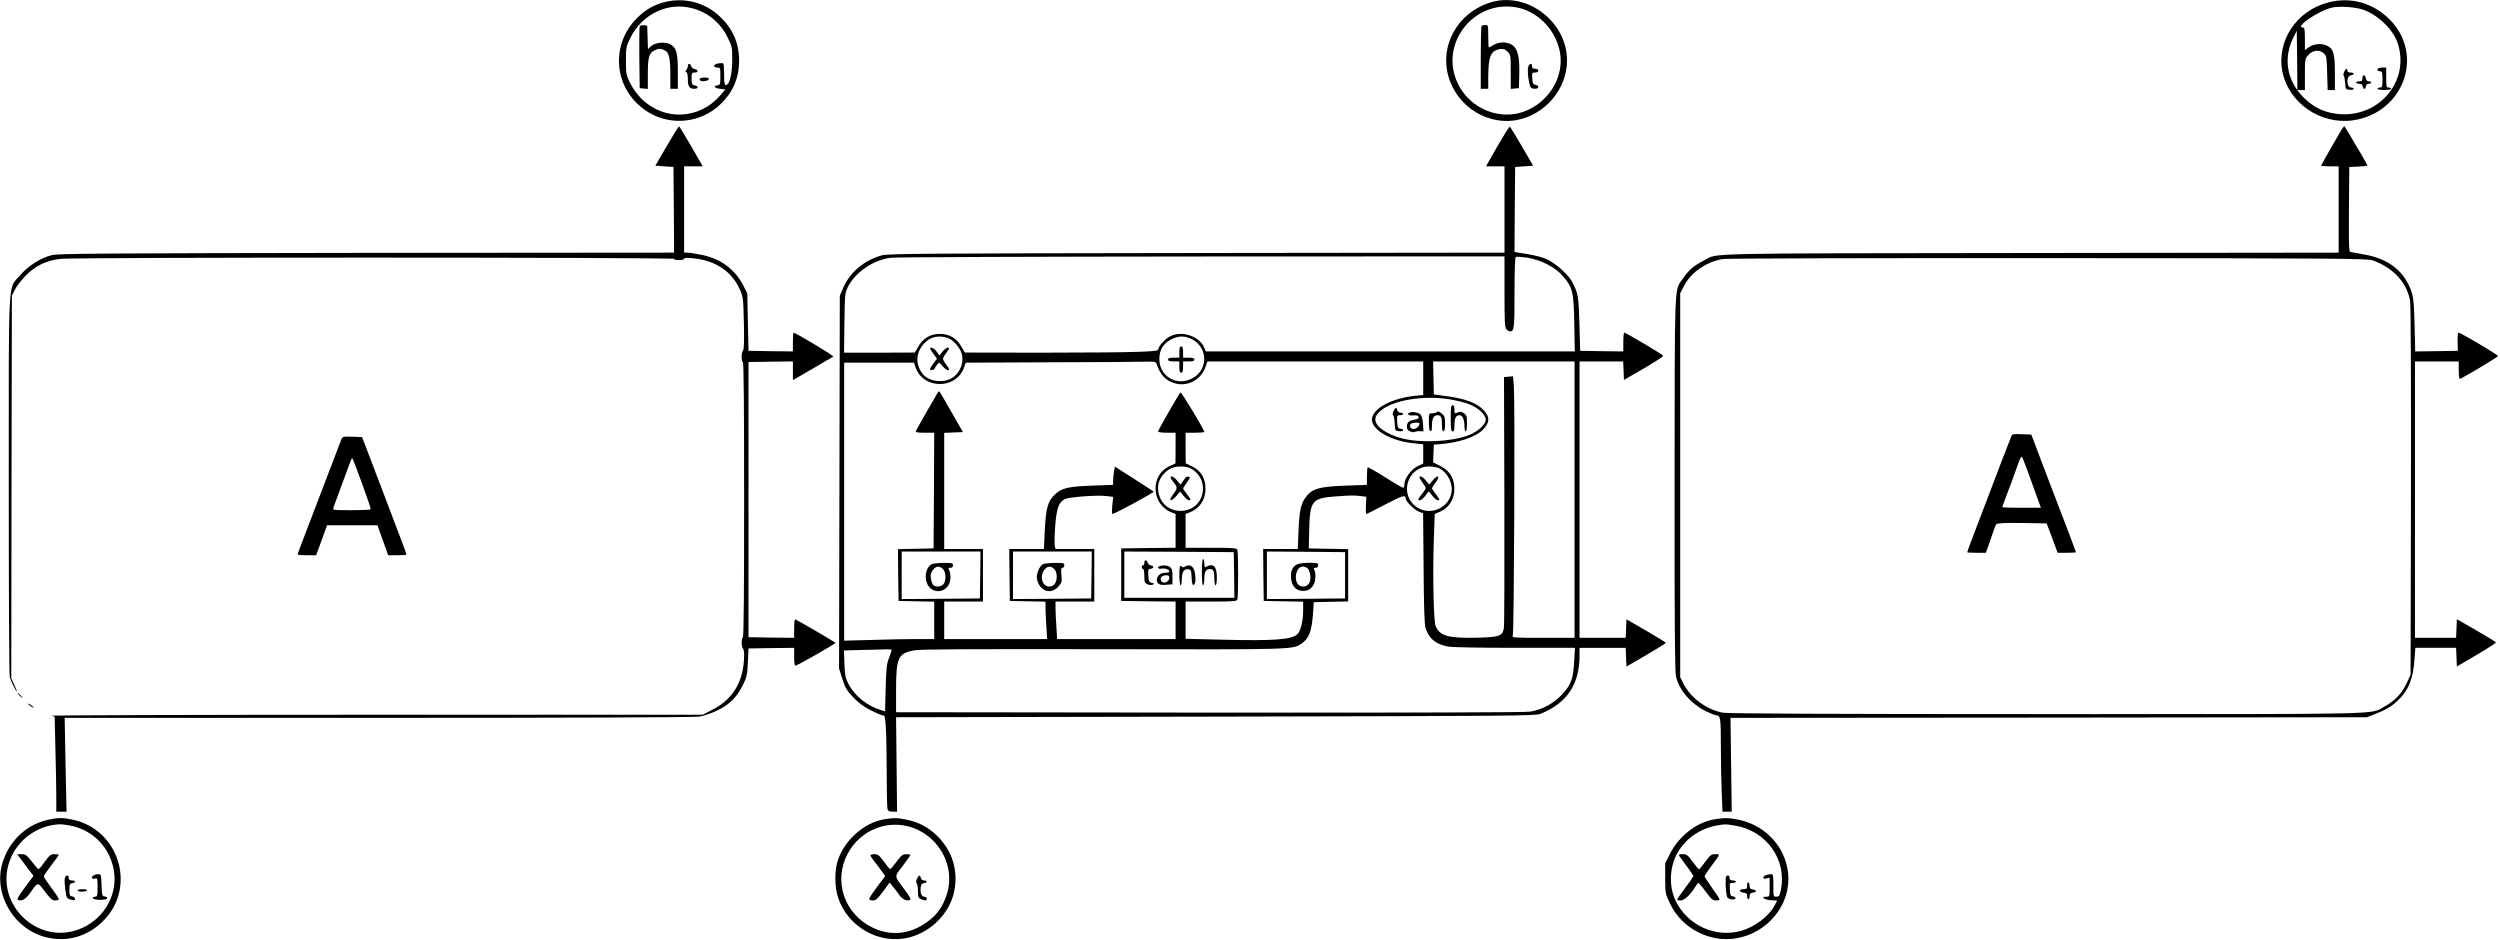 <?xml version="1.0" standalone="no"?>
<!DOCTYPE svg PUBLIC "-//W3C//DTD SVG 20010904//EN"
 "http://www.w3.org/TR/2001/REC-SVG-20010904/DTD/svg10.dtd">
<svg version="1.0" xmlns="http://www.w3.org/2000/svg"
 width="1999pt" height="752pt" viewBox="0 0 1999 752"
 preserveAspectRatio="xMidYMid meet">

<g transform="translate(0,752) scale(0.1,-0.1)"
fill="#000000" stroke="none">
<path d="M5318 7504 c-87 -21 -156 -60 -224 -128 -227 -227 -181 -592 96 -757
181 -107 414 -81 568 65 102 96 152 212 152 351 0 140 -50 255 -154 353 -117
111 -281 155 -438 116z m217 -50 c124 -32 225 -115 283 -233 36 -72 37 -79 37
-180 0 -113 -22 -201 -51 -201 -11 0 -14 18 -14 84 0 47 -3 87 -7 89 -5 3 -23
2 -40 0 -39 -6 -45 -33 -8 -33 24 0 25 -2 25 -69 0 -65 -2 -70 -22 -73 -38 -5
-26 -23 19 -28 l43 -5 -40 -47 c-167 -194 -448 -207 -630 -28 -36 35 -69 81
-91 125 -32 66 -34 75 -34 180 0 106 2 114 34 180 95 192 299 291 496 239z"/>
<path d="M5115 7308 c-3 -7 -4 -121 -3 -253 l3 -240 33 -3 32 -3 0 121 c0 133
10 168 55 188 32 15 47 15 79 0 35 -16 46 -60 46 -195 l0 -113 30 0 30 0 0
136 c0 154 -11 194 -63 221 -42 21 -120 13 -152 -17 l-24 -23 -3 94 -3 94 -28
3 c-16 2 -29 -2 -32 -10z"/>
<path d="M5500 6992 c0 -10 -6 -24 -12 -31 -10 -11 -10 -14 0 -18 7 -3 12 -24
12 -57 0 -59 12 -76 53 -76 34 0 33 23 -1 28 -19 3 -22 10 -22 53 0 46 2 49
26 49 31 0 28 23 -3 28 -12 2 -23 12 -26 23 -6 24 -27 25 -27 1z"/>
<path d="M5595 6890 c-3 -6 0 -13 9 -16 22 -8 59 -1 64 14 5 15 -64 17 -73 2z"/>
<path d="M11933 7505 c-247 -67 -404 -303 -363 -545 44 -259 291 -441 546
-402 233 37 415 247 414 480 -1 304 -309 544 -597 467z m197 -45 c156 -30 293
-161 336 -325 77 -287 -193 -578 -488 -525 -138 24 -255 111 -317 234 -161
316 118 683 469 616z"/>
<path d="M11847 7313 c-4 -3 -7 -118 -7 -255 l0 -248 30 0 30 0 0 98 c1 160
20 207 92 219 30 4 41 1 62 -20 25 -25 26 -29 26 -162 l0 -136 33 3 32 3 3
104 c4 137 -10 203 -49 236 -39 32 -109 34 -157 5 -18 -11 -35 -20 -37 -20 -3
0 -5 41 -5 90 0 88 -1 90 -23 90 -13 0 -27 -3 -30 -7z"/>
<path d="M12220 6986 c-11 -30 6 -157 23 -168 20 -13 57 -9 57 6 0 8 -10 16
-22 18 -20 3 -23 10 -26 51 -3 45 -2 47 22 47 16 0 26 6 26 15 0 9 -9 15 -25
15 -18 0 -25 5 -25 20 0 28 -19 25 -30 -4z"/>
<path d="M18615 7500 c-253 -66 -413 -308 -365 -552 49 -251 304 -427 565
-390 405 59 574 525 292 807 -133 133 -313 183 -492 135z m288 -60 c124 -48
241 -166 273 -278 91 -308 -172 -598 -501 -551 -100 14 -181 55 -255 129 -134
134 -165 312 -83 478 l28 57 3 -237 2 -238 30 0 30 0 0 125 c0 122 1 125 28
156 35 40 91 44 125 11 20 -21 22 -34 25 -157 l4 -135 29 0 29 0 0 136 c0 160
-12 197 -69 221 -44 19 -104 12 -143 -17 l-28 -21 0 91 c0 73 -3 90 -15 90
-74 0 127 137 235 160 64 13 192 3 253 -20z"/>
<path d="M19017 6973 c-13 -12 -7 -23 13 -23 18 0 20 -7 20 -65 0 -58 -2 -65
-20 -65 -11 0 -20 -4 -20 -10 0 -5 25 -10 55 -10 30 0 55 5 55 10 0 6 -9 10
-20 10 -18 0 -20 7 -20 80 l0 80 -28 0 c-16 0 -32 -3 -35 -7z"/>
<path d="M18744 6946 c-6 -14 -8 -28 -3 -33 4 -4 9 -30 11 -58 3 -48 4 -50 36
-53 18 -2 32 1 32 7 0 6 -9 11 -20 11 -39 0 -41 93 -2 98 30 5 28 22 -3 22
-16 0 -25 6 -25 15 0 23 -14 18 -26 -9z"/>
<path d="M18890 6896 c0 -21 -5 -26 -25 -26 -14 0 -25 -4 -25 -10 0 -5 11 -10
24 -10 17 0 26 -6 28 -20 2 -12 8 -21 13 -21 6 0 11 9 13 21 2 12 11 20 23 20
10 0 19 5 19 10 0 6 -9 10 -19 10 -12 0 -21 8 -23 22 -5 32 -28 35 -28 4z"/>
<path d="M5332 6353 l-92 -158 73 -5 72 -5 3 -342 2 -343 -2457 -2 c-2103 -3
-2467 -5 -2518 -18 -89 -21 -190 -86 -255 -162 -98 -116 -90 44 -90 -1673 0
-863 3 -1523 8 -1540 10 -34 50 -115 57 -115 2 0 -7 24 -21 54 l-24 53 2 1529
3 1529 25 50 c14 28 52 77 85 111 80 80 165 121 276 134 117 14 4909 13 4909
0 0 -14 77 -13 82 2 3 8 26 8 94 0 162 -21 285 -106 346 -239 31 -68 31 -69
36 -276 3 -147 1 -212 -7 -220 -14 -14 -15 -84 -1 -92 7 -4 10 -382 10 -1100
0 -718 -3 -1096 -10 -1100 -5 -3 -10 -24 -10 -45 0 -21 5 -42 10 -45 6 -3 10
-27 10 -53 -1 -206 -86 -352 -254 -437 l-79 -40 -2614 0 c-1437 0 -2602 -4
-2590 -8 l24 -8 6 -256 c4 -141 7 -312 7 -380 l0 -123 41 0 41 0 -8 375 -7
375 2509 0 c1517 0 2532 4 2566 10 32 5 95 26 140 48 100 47 159 105 209 207
31 63 34 79 39 180 l5 110 183 3 182 2 0 -69 c0 -38 3 -72 8 -74 7 -5 322 174
322 183 0 4 -297 178 -322 188 -4 2 -8 -31 -8 -72 l0 -76 -182 2 -183 3 0
1100 0 1100 178 3 177 2 0 -74 0 -75 158 91 c86 50 160 94 165 97 6 6 -302
191 -318 191 -3 0 -5 -34 -5 -75 l0 -75 -177 2 -178 3 -5 230 -5 230 -30 59
c-67 131 -179 216 -329 247 -50 10 -103 19 -118 19 l-28 0 0 345 0 345 74 0
75 0 -92 160 c-51 88 -95 160 -98 160 -3 0 -47 -71 -97 -157z"/>
<path d="M11973 6350 l-91 -160 74 0 74 0 0 -345 0 -345 -2462 -3 c-2195 -3
-2469 -5 -2518 -19 -142 -40 -254 -135 -308 -260 l-27 -63 -3 -1490 -3 -1490
26 -82 c22 -72 34 -92 85 -146 43 -46 82 -75 140 -105 45 -23 90 -42 99 -42
16 0 19 -13 24 -97 4 -54 7 -217 7 -363 0 -146 3 -275 6 -287 5 -18 13 -23 42
-23 l35 0 -4 378 -4 377 2555 5 c2376 5 2558 6 2597 22 212 85 313 235 313
466 l0 62 185 0 184 0 3 -75 3 -75 158 92 c86 50 157 94 157 98 0 3 -71 47
-157 97 l-158 91 -3 -74 -3 -74 -184 0 -185 0 0 1105 0 1105 175 0 174 0 3
-74 3 -74 159 92 c87 51 157 96 155 102 -4 9 -298 184 -311 184 -5 0 -8 -34
-8 -75 l0 -75 -172 2 -173 3 -6 215 c-6 223 -10 245 -59 338 -28 53 -123 140
-193 175 -33 17 -92 33 -160 45 l-107 17 2 340 3 340 72 5 72 5 -90 155 c-49
85 -93 156 -97 157 -4 2 -48 -69 -99 -157z m57 -1164 c0 -245 2 -287 16 -300
8 -9 21 -16 28 -16 33 0 36 22 36 306 0 180 4 285 10 289 6 4 45 1 88 -5 110
-16 228 -76 288 -147 80 -93 87 -124 92 -380 l4 -223 -1475 0 -1475 0 -12 29
c-36 88 -168 137 -263 97 -39 -16 -96 -72 -103 -102 -5 -20 -14 -21 -156 -27
-83 -4 -431 -7 -772 -7 l-621 1 -30 51 c-38 65 -95 98 -170 98 -75 0 -132 -33
-170 -98 l-30 -51 -283 -1 -283 0 3 238 c3 227 4 239 27 286 59 119 205 219
346 235 39 5 1158 9 2488 10 l2417 1 0 -284z m-4458 -366 c46 -13 103 -76 118
-129 21 -79 -21 -169 -94 -202 -78 -35 -180 -13 -223 47 -55 76 -49 165 14
235 49 54 109 70 185 49z m1958 -12 c132 -67 132 -249 0 -315 -124 -63 -260
19 -260 157 0 75 35 129 105 161 54 25 101 24 155 -3z m-283 -195 c32 -96 79
-143 160 -161 96 -22 197 35 230 129 l18 49 862 0 863 0 0 -134 0 -134 -66 -7
c-191 -20 -344 -105 -344 -190 0 -85 156 -173 338 -190 l72 -8 0 -76 0 -77
-45 -22 c-52 -25 -105 -98 -105 -144 0 -15 -5 -28 -11 -28 -6 0 -71 38 -144
84 -73 47 -136 82 -139 79 -3 -4 -6 -36 -6 -73 l0 -67 -167 -6 c-223 -8 -276
-25 -329 -102 -33 -49 -45 -109 -51 -261 l-6 -144 -139 0 -138 0 2 -207 3
-208 158 -3 157 -3 0 -72 c0 -82 -21 -166 -47 -189 -48 -43 -191 -53 -595 -43
l-298 7 0 149 0 149 204 0 c177 0 205 2 210 16 8 20 8 378 0 398 -5 14 -33 16
-210 16 l-204 0 0 135 0 135 38 15 c83 35 128 113 120 209 -6 74 -42 127 -107
157 l-50 24 -1 123 0 122 75 0 c41 0 75 3 75 6 0 17 -185 323 -191 317 -14
-15 -179 -303 -179 -313 0 -6 29 -10 70 -10 l70 0 0 -122 -1 -123 -50 -24
c-152 -71 -144 -300 14 -366 l37 -15 0 -135 0 -135 -217 -2 -218 -3 0 -210 0
-210 218 -3 217 -2 0 -150 0 -150 -473 0 -474 0 -6 98 c-4 53 -7 121 -7 150
l0 52 155 0 155 0 0 210 0 210 -155 0 -155 0 -6 25 c-3 14 -2 83 3 153 10 144
29 198 77 221 36 17 251 33 329 25 l58 -7 -7 -68 c-4 -38 -3 -69 1 -69 17 0
336 173 330 179 -4 3 -75 50 -158 103 l-152 97 -7 -37 c-4 -20 -7 -53 -7 -73
l-1 -36 -162 -6 c-199 -7 -249 -19 -304 -72 -56 -53 -71 -109 -80 -290 l-7
-145 -139 0 -138 0 2 -207 3 -208 143 -3 142 -3 0 -52 c0 -28 3 -96 7 -149 l6
-98 -411 0 -412 0 0 150 0 150 155 0 155 0 0 210 0 210 -155 0 -155 0 0 465 0
464 75 3 75 3 -92 160 c-50 88 -93 162 -96 165 -2 3 -8 -2 -14 -10 -34 -57
-170 -294 -175 -306 -4 -11 9 -14 71 -14 l76 0 -2 -462 -3 -463 -143 -3 -142
-3 2 -207 3 -207 143 -3 142 -3 0 -149 0 -150 -142 0 c-79 0 -241 -3 -360 -7
l-218 -6 0 1111 0 1112 279 0 279 0 12 -35 c60 -181 330 -181 390 0 l12 35
681 3 c375 1 717 3 760 5 66 2 78 -1 84 -15z m3343 -1088 l0 -1105 -251 0
c-236 0 -251 1 -243 18 11 20 18 1869 9 1990 l-7 83 -36 -3 -36 -3 3 -985 c1
-542 0 -1002 -4 -1023 -12 -63 -35 -71 -210 -76 -237 -5 -302 13 -336 94 -16
38 -24 416 -14 693 l7 203 37 15 c82 34 127 112 119 208 -6 75 -44 127 -115
162 l-54 27 3 71 3 71 35 2 c166 12 306 59 364 124 47 52 49 94 4 144 -54 62
-152 99 -313 119 l-90 12 -3 132 -3 132 566 0 565 0 0 -1105z m-987 800 c47
-8 111 -24 142 -36 71 -26 135 -85 135 -124 0 -39 -64 -97 -137 -125 -140 -53
-382 -64 -534 -25 -90 23 -178 73 -200 113 -20 39 -16 63 20 98 93 93 352 138
574 99z m-2085 -549 c91 -48 125 -149 83 -243 -60 -131 -262 -131 -322 0 -42
93 -14 183 76 238 36 23 124 25 163 5z m1991 -1 c64 -33 108 -116 98 -187 -17
-128 -168 -196 -276 -125 -148 98 -80 327 97 327 29 0 66 -7 81 -15z m-634
-221 l50 -6 -3 -69 c-2 -38 -1 -69 3 -69 4 0 72 34 151 76 138 72 164 80 164
48 0 -23 69 -92 105 -105 l34 -13 4 -440 c2 -305 7 -452 15 -477 29 -87 81
-130 181 -149 32 -6 251 -10 534 -10 l480 0 -6 -107 c-7 -141 -25 -189 -98
-267 -65 -70 -155 -119 -250 -136 -35 -7 -924 -9 -2564 -8 l-2510 3 0 180 c0
258 16 291 146 315 47 9 442 11 1514 9 1542 -3 1509 -3 1582 45 59 38 82 100
92 241 l6 90 138 3 137 3 0 209 0 209 -157 3 -158 3 3 135 c5 244 21 266 202
280 139 10 150 10 205 4z m-3037 -631 l-3 -188 -312 -3 -313 -2 0 190 0 190
315 0 315 0 -2 -187z m890 0 l-3 -188 -312 -3 -313 -2 0 190 0 190 315 0 315
0 -2 -187z m1140 0 l2 -183 -440 0 -440 0 0 185 0 185 438 -2 437 -3 3 -182z
m887 -3 l0 -185 -312 -3 -313 -2 0 190 0 190 313 -2 312 -3 0 -185z m-3625
-597 c0 -5 -10 -33 -21 -63 -19 -47 -23 -82 -27 -241 l-5 -187 -26 8 c-117 34
-217 114 -268 214 -23 44 -28 66 -31 158 l-4 107 143 4 c79 1 165 4 192 5 26
1 47 -1 47 -5z"/>
<path d="M7460 4696 l32 -44 -32 -43 c-27 -38 -29 -44 -14 -48 9 -1 21 3 25
10 4 8 15 23 23 34 16 20 16 19 43 -13 16 -18 34 -32 41 -32 18 0 15 9 -13 46
-14 18 -25 38 -25 45 0 7 11 27 25 45 29 38 30 44 11 44 -8 0 -26 -14 -39 -31
l-25 -32 -23 32 c-12 17 -31 31 -42 31 -16 0 -14 -6 13 -44z"/>
<path d="M9430 4705 l0 -45 -45 0 c-33 0 -45 -4 -45 -15 0 -11 12 -15 45 -15
l45 0 0 -45 c0 -33 4 -45 15 -45 11 0 15 12 15 45 l0 45 45 0 c33 0 45 4 45
15 0 11 -12 15 -45 15 l-45 0 0 45 c0 33 -4 45 -15 45 -11 0 -15 -12 -15 -45z"/>
<path d="M11600 4175 c0 -87 3 -105 15 -105 11 0 15 13 15 53 0 56 12 77 42
77 22 0 38 -37 38 -91 0 -21 5 -39 10 -39 6 0 10 28 10 65 0 58 -3 66 -25 81
-21 14 -31 15 -50 6 -24 -11 -25 -10 -25 23 0 24 -5 35 -15 35 -12 0 -15 -18
-15 -105z"/>
<path d="M11143 4233 c-8 -16 -9 -29 -4 -33 6 -3 11 -32 13 -65 3 -60 3 -60
36 -63 36 -4 45 15 10 20 -20 3 -23 10 -26 56 -3 50 -2 52 22 52 15 0 26 5 26
10 0 6 -9 10 -21 10 -12 0 -23 8 -26 20 -7 27 -16 25 -30 -7z"/>
<path d="M11278 4223 c-35 -9 -19 -29 21 -25 27 3 40 0 44 -11 4 -11 -4 -17
-31 -22 -48 -9 -62 -21 -62 -56 0 -22 6 -32 26 -39 14 -6 30 -7 36 -4 6 4 24
7 41 6 l29 -1 -4 60 c-2 33 -11 66 -19 74 -16 16 -56 25 -81 18z m72 -89 c0
-20 -24 -44 -45 -44 -24 0 -36 15 -27 38 4 12 72 18 72 6z"/>
<path d="M11486 4223 c-4 -4 -19 -7 -34 -8 -27 0 -27 -1 -27 -69 0 -47 4 -71
13 -73 8 -3 12 9 12 42 0 58 14 85 44 85 29 0 36 -16 36 -82 0 -35 4 -48 13
-45 8 2 12 24 12 62 -1 48 -4 60 -24 76 -25 21 -34 23 -45 12z"/>
<path d="M9360 3701 c0 -5 11 -23 25 -39 32 -38 31 -48 -6 -97 -39 -52 -17
-62 27 -11 l31 36 27 -35 c15 -19 34 -35 42 -35 20 0 18 7 -16 50 -16 21 -30
41 -30 44 0 3 14 25 31 49 26 36 28 43 13 45 -9 2 -19 0 -23 -5 -3 -5 -14 -20
-24 -34 l-18 -24 -27 33 c-26 31 -52 42 -52 23z"/>
<path d="M11350 3702 c0 -4 11 -23 25 -42 14 -19 25 -38 25 -43 0 -5 -13 -26
-30 -47 -34 -43 -36 -50 -16 -50 8 0 27 16 43 36 l27 36 29 -36 c16 -20 35
-36 43 -36 20 0 18 7 -16 50 -16 21 -30 41 -30 45 0 5 11 23 25 41 44 57 26
77 -20 22 l-27 -32 -27 32 c-24 30 -51 42 -51 24z"/>
<path d="M7453 3010 c-34 -14 -56 -66 -50 -117 16 -141 197 -129 197 12 0 20
-5 45 -10 56 -9 16 -7 19 10 19 13 0 20 7 20 20 0 18 -6 20 -72 19 -40 0 -83
-4 -95 -9z m87 -40 c25 -25 27 -95 3 -122 -19 -22 -66 -24 -83 -3 -6 8 -14 31
-17 52 -4 29 0 44 17 66 25 32 52 35 80 7z"/>
<path d="M8342 3010 c-26 -11 -52 -65 -52 -107 0 -15 9 -43 20 -61 38 -61 108
-66 156 -9 24 28 26 37 21 89 -4 46 -2 58 9 58 8 0 14 9 14 20 0 18 -6 20 -72
19 -40 0 -83 -4 -96 -9z m88 -40 c24 -24 27 -86 4 -118 -10 -14 -26 -22 -44
-22 -56 0 -80 82 -39 134 24 31 52 33 79 6z"/>
<path d="M9610 2945 c0 -63 4 -105 10 -105 6 0 10 24 10 53 0 57 12 77 46 77
27 0 34 -17 34 -81 0 -27 5 -49 10 -49 6 0 10 28 10 64 0 86 -27 114 -81 86
-17 -10 -19 -7 -19 25 0 19 -4 35 -10 35 -6 0 -10 -42 -10 -105z"/>
<path d="M9150 3020 c0 -11 -4 -20 -10 -20 -5 0 -10 -7 -10 -15 0 -8 5 -15 10
-15 6 0 10 -25 10 -55 0 -49 3 -57 24 -67 14 -6 33 -7 43 -3 16 7 15 9 -7 14
-22 6 -25 13 -28 58 -3 46 -1 52 18 55 28 4 30 22 4 26 -12 2 -24 12 -27 23
-7 25 -27 25 -27 -1z"/>
<path d="M9273 2993 c-25 -9 -13 -25 14 -20 29 5 63 -7 63 -23 0 -6 -15 -10
-33 -10 -38 0 -67 -25 -67 -57 0 -32 23 -44 76 -39 l49 4 0 62 c0 49 -4 65
-20 76 -18 14 -58 17 -82 7z m77 -92 c0 -40 -61 -56 -68 -17 -5 22 13 36 46
36 15 0 22 -6 22 -19z"/>
<path d="M9437 2993 c-11 -10 -8 -153 3 -153 6 0 10 22 10 48 0 58 17 85 51
80 22 -3 24 -8 27 -66 2 -44 7 -62 15 -59 16 5 20 40 12 94 -8 53 -41 76 -77
54 -15 -9 -23 -10 -28 -2 -3 6 -9 8 -13 4z"/>
<path d="M10370 3007 c-36 -18 -51 -55 -47 -110 6 -65 40 -102 97 -102 54 0
90 36 97 97 3 25 0 55 -6 67 -10 18 -9 21 9 21 13 0 20 7 20 20 0 18 -7 20
-72 20 -40 0 -84 -6 -98 -13z m84 -30 c9 -7 20 -32 23 -55 7 -55 -15 -92 -57
-92 -42 0 -64 37 -57 92 6 43 27 68 57 68 9 0 24 -6 34 -13z"/>
<path d="M18726 6488 c-34 -56 -166 -287 -166 -292 0 -3 32 -6 70 -6 l70 0 0
-345 0 -345 -2462 -3 c-2663 -3 -2501 0 -2605 -55 -97 -51 -123 -73 -184 -160
-61 -86 -58 -12 -59 -1632 -1 -1138 2 -1494 11 -1538 24 -109 119 -220 242
-280 37 -17 73 -32 80 -32 34 0 37 -22 37 -245 0 -122 3 -290 7 -373 l6 -152
37 0 37 0 -5 375 -5 375 2544 2 2544 3 55 21 c92 35 140 63 191 111 87 81 124
173 135 329 l7 94 163 0 163 0 3 -74 3 -75 157 92 c87 51 157 96 155 100 -1 5
-72 48 -157 97 l-155 89 -3 -75 -3 -74 -164 0 -165 0 0 1105 0 1105 175 0 175
0 0 -70 c0 -38 3 -70 8 -70 14 1 305 175 306 183 1 10 -299 187 -316 187 -5 0
-8 -30 -7 -72 l2 -73 -170 -3 -171 -2 -5 207 c-3 152 -9 222 -21 259 -53 170
-183 275 -381 309 -55 10 -106 19 -113 21 -10 3 -12 76 -10 341 l3 338 73 3
c39 2 72 5 72 9 0 3 -22 42 -48 87 -27 44 -68 114 -91 154 -23 39 -44 72 -46
72 -3 0 -11 -10 -19 -22z m246 -1050 c163 -58 271 -174 299 -322 6 -34 8 -588
7 -1522 l-3 -1469 -33 -71 c-39 -82 -91 -136 -175 -183 -120 -66 82 -61 -2697
-61 -1712 0 -2546 4 -2590 11 -130 21 -264 119 -321 236 l-24 48 0 1535 0
1535 30 58 c54 109 187 199 315 216 36 5 1208 8 2605 7 2342 -1 2544 -3 2587
-18z"/>
<path d="M16081 4028 c-27 -67 -135 -350 -151 -393 -10 -27 -46 -122 -80 -210
-75 -194 -120 -315 -120 -321 0 -2 33 -4 74 -4 l75 0 19 53 c11 28 27 77 37
107 10 30 22 61 28 68 7 9 57 12 206 10 l196 -3 44 -117 44 -118 73 0 c41 0
74 2 74 4 0 2 -20 55 -44 118 -24 62 -62 163 -85 223 -23 61 -55 144 -71 185
-16 41 -52 136 -80 210 -28 74 -57 151 -64 170 l-14 35 -76 3 c-71 3 -77 1
-85 -20z m127 -261 c18 -51 51 -140 72 -199 l39 -108 -155 0 c-85 0 -154 2
-154 5 0 3 19 53 41 112 23 60 52 137 64 173 36 104 45 123 52 116 4 -4 22
-48 41 -99z"/>
<path d="M2730 4008 c-5 -13 -55 -142 -110 -288 -56 -146 -114 -299 -130 -340
-83 -216 -110 -287 -110 -293 0 -4 33 -7 74 -7 l74 0 44 120 43 120 201 0 202
0 43 -120 43 -120 73 0 c40 0 73 3 73 6 0 7 -35 100 -130 349 -34 88 -77 201
-95 250 -19 50 -56 146 -82 215 l-48 125 -78 3 c-72 3 -78 1 -87 -20z m165
-354 c40 -109 71 -202 69 -206 -6 -9 -288 -11 -297 -2 -3 3 -2 16 3 27 5 12
32 85 60 162 77 213 83 226 87 221 3 -2 38 -93 78 -202z"/>
<path d="M155 1960 c10 -11 20 -20 23 -20 3 0 -3 9 -13 20 -10 11 -20 20 -23
20 -3 0 3 -9 13 -20z"/>
<path d="M224 1891 c7 -11 46 -35 46 -28 0 3 -12 12 -26 22 -15 9 -23 12 -20
6z"/>
<path d="M383 965 c-178 -39 -320 -179 -368 -362 -64 -246 104 -518 356 -578
170 -40 330 7 455 132 268 268 128 730 -245 809 -80 17 -117 17 -198 -1z m196
-50 c173 -41 300 -176 331 -353 33 -185 -68 -374 -244 -458 -362 -172 -744
210 -572 572 70 148 223 248 386 253 19 0 64 -6 99 -14z"/>
<path d="M176 638 c21 -29 50 -68 65 -87 l27 -34 -69 -93 c-54 -73 -66 -96
-54 -100 31 -12 62 7 99 60 59 86 57 86 116 6 44 -59 57 -70 81 -70 16 0 29 5
29 11 0 6 -27 47 -60 91 -33 45 -60 85 -60 91 0 5 27 45 60 88 33 43 60 81 60
84 0 3 -15 5 -34 5 -30 0 -39 -7 -78 -60 -23 -33 -46 -60 -50 -60 -4 0 -28 27
-53 60 -41 53 -50 60 -81 60 l-36 0 38 -52z"/>
<path d="M747 519 c-22 -13 -12 -32 14 -24 18 6 19 1 19 -69 0 -70 -2 -76 -21
-76 -12 0 -19 -5 -16 -12 5 -17 109 -18 114 -1 2 6 -6 13 -19 15 -22 3 -23 8
-26 91 -3 82 -4 87 -25 87 -12 0 -30 -5 -40 -11z"/>
<path d="M518 496 c-6 -29 9 -147 20 -157 4 -4 19 -11 35 -14 21 -6 27 -4 27
8 0 9 -10 17 -22 19 -20 3 -23 9 -23 53 0 44 3 50 23 53 30 5 28 22 -3 22 -18
0 -25 5 -25 20 0 28 -27 25 -32 -4z"/>
<path d="M620 400 c0 -5 15 -10 34 -10 19 0 38 5 41 10 4 6 -10 10 -34 10 -23
0 -41 -4 -41 -10z"/>
<path d="M7070 969 c-163 -27 -325 -173 -374 -339 -23 -77 -22 -200 3 -280 75
-241 334 -388 574 -325 174 45 320 194 356 363 35 168 -12 326 -134 447 -71
69 -145 110 -242 130 -76 16 -103 17 -183 4z m235 -70 c211 -79 331 -310 269
-520 -35 -119 -96 -196 -203 -259 -127 -74 -264 -80 -394 -17 -225 108 -315
371 -200 589 102 194 327 282 528 207z"/>
<path d="M6960 681 c0 -5 10 -22 23 -38 13 -15 39 -51 59 -78 l36 -50 -64 -85
c-35 -47 -64 -91 -64 -97 0 -8 12 -13 29 -13 25 0 37 11 82 72 l52 71 28 -34
c16 -19 39 -49 51 -67 24 -33 56 -49 83 -38 12 4 3 21 -37 76 -91 122 -90 104
-19 197 33 45 61 84 61 87 0 4 -15 6 -33 6 -29 0 -39 -8 -78 -60 -24 -32 -47
-59 -51 -60 -3 0 -26 27 -50 60 -37 51 -47 59 -75 60 -18 0 -33 -4 -33 -9z"/>
<path d="M7332 493 c-8 -18 -9 -30 -2 -37 5 -5 10 -34 10 -63 0 -48 3 -54 26
-63 35 -14 44 -13 44 5 0 8 -9 15 -20 15 -22 0 -33 31 -28 76 2 21 9 30 26 32
28 4 29 22 1 22 -12 0 -23 8 -26 20 -7 27 -16 25 -31 -7z"/>
<path d="M13710 969 c-142 -23 -283 -132 -356 -274 l-39 -78 0 -121 c0 -119 1
-122 38 -200 64 -134 184 -232 332 -270 302 -79 615 158 615 467 0 226 -165
423 -395 472 -77 16 -113 17 -195 4z m160 -50 c255 -40 421 -275 369 -519 -9
-43 -14 -50 -35 -50 -24 0 -24 1 -24 90 0 79 -2 90 -17 90 -34 0 -63 -12 -63
-26 0 -10 7 -13 25 -8 l25 6 0 -76 c0 -75 0 -76 -26 -76 -49 0 -19 -25 34 -28
l52 -3 -19 -37 c-46 -89 -163 -177 -276 -207 -204 -53 -421 48 -515 239 -58
118 -52 276 17 393 65 111 180 189 313 213 64 11 68 11 140 -1z"/>
<path d="M13426 678 c4 -7 32 -45 61 -84 29 -39 53 -74 53 -79 0 -4 -29 -47
-65 -95 -36 -48 -65 -90 -65 -94 0 -3 13 -6 29 -6 30 0 80 48 119 113 9 15 19
27 23 27 3 0 30 -31 58 -70 44 -59 57 -70 82 -70 16 0 29 4 29 8 0 5 -27 46
-60 92 -33 46 -60 88 -60 93 0 6 24 42 53 81 75 100 74 96 33 96 -32 0 -41 -6
-80 -60 -25 -34 -48 -61 -51 -61 -3 0 -26 27 -51 61 -39 54 -48 60 -80 60 -25
0 -33 -3 -28 -12z"/>
<path d="M13799 498 c-4 -64 4 -144 14 -155 16 -17 59 -21 64 -6 2 6 -6 13
-19 15 -20 3 -23 9 -26 56 -3 50 -2 52 22 52 15 0 26 5 26 10 0 6 -11 10 -25
10 -18 0 -25 5 -25 20 0 28 -30 26 -31 -2z"/>
<path d="M13970 441 c0 -28 -3 -31 -31 -31 -38 0 -35 -24 4 -28 21 -3 27 -9
27 -28 0 -13 5 -24 10 -24 6 0 10 11 10 24 0 19 6 25 25 28 14 2 26 8 26 13 0
6 -12 11 -26 13 -19 3 -25 9 -25 27 0 13 -4 27 -10 30 -6 4 -10 -7 -10 -24z"/>
</g>
</svg>
